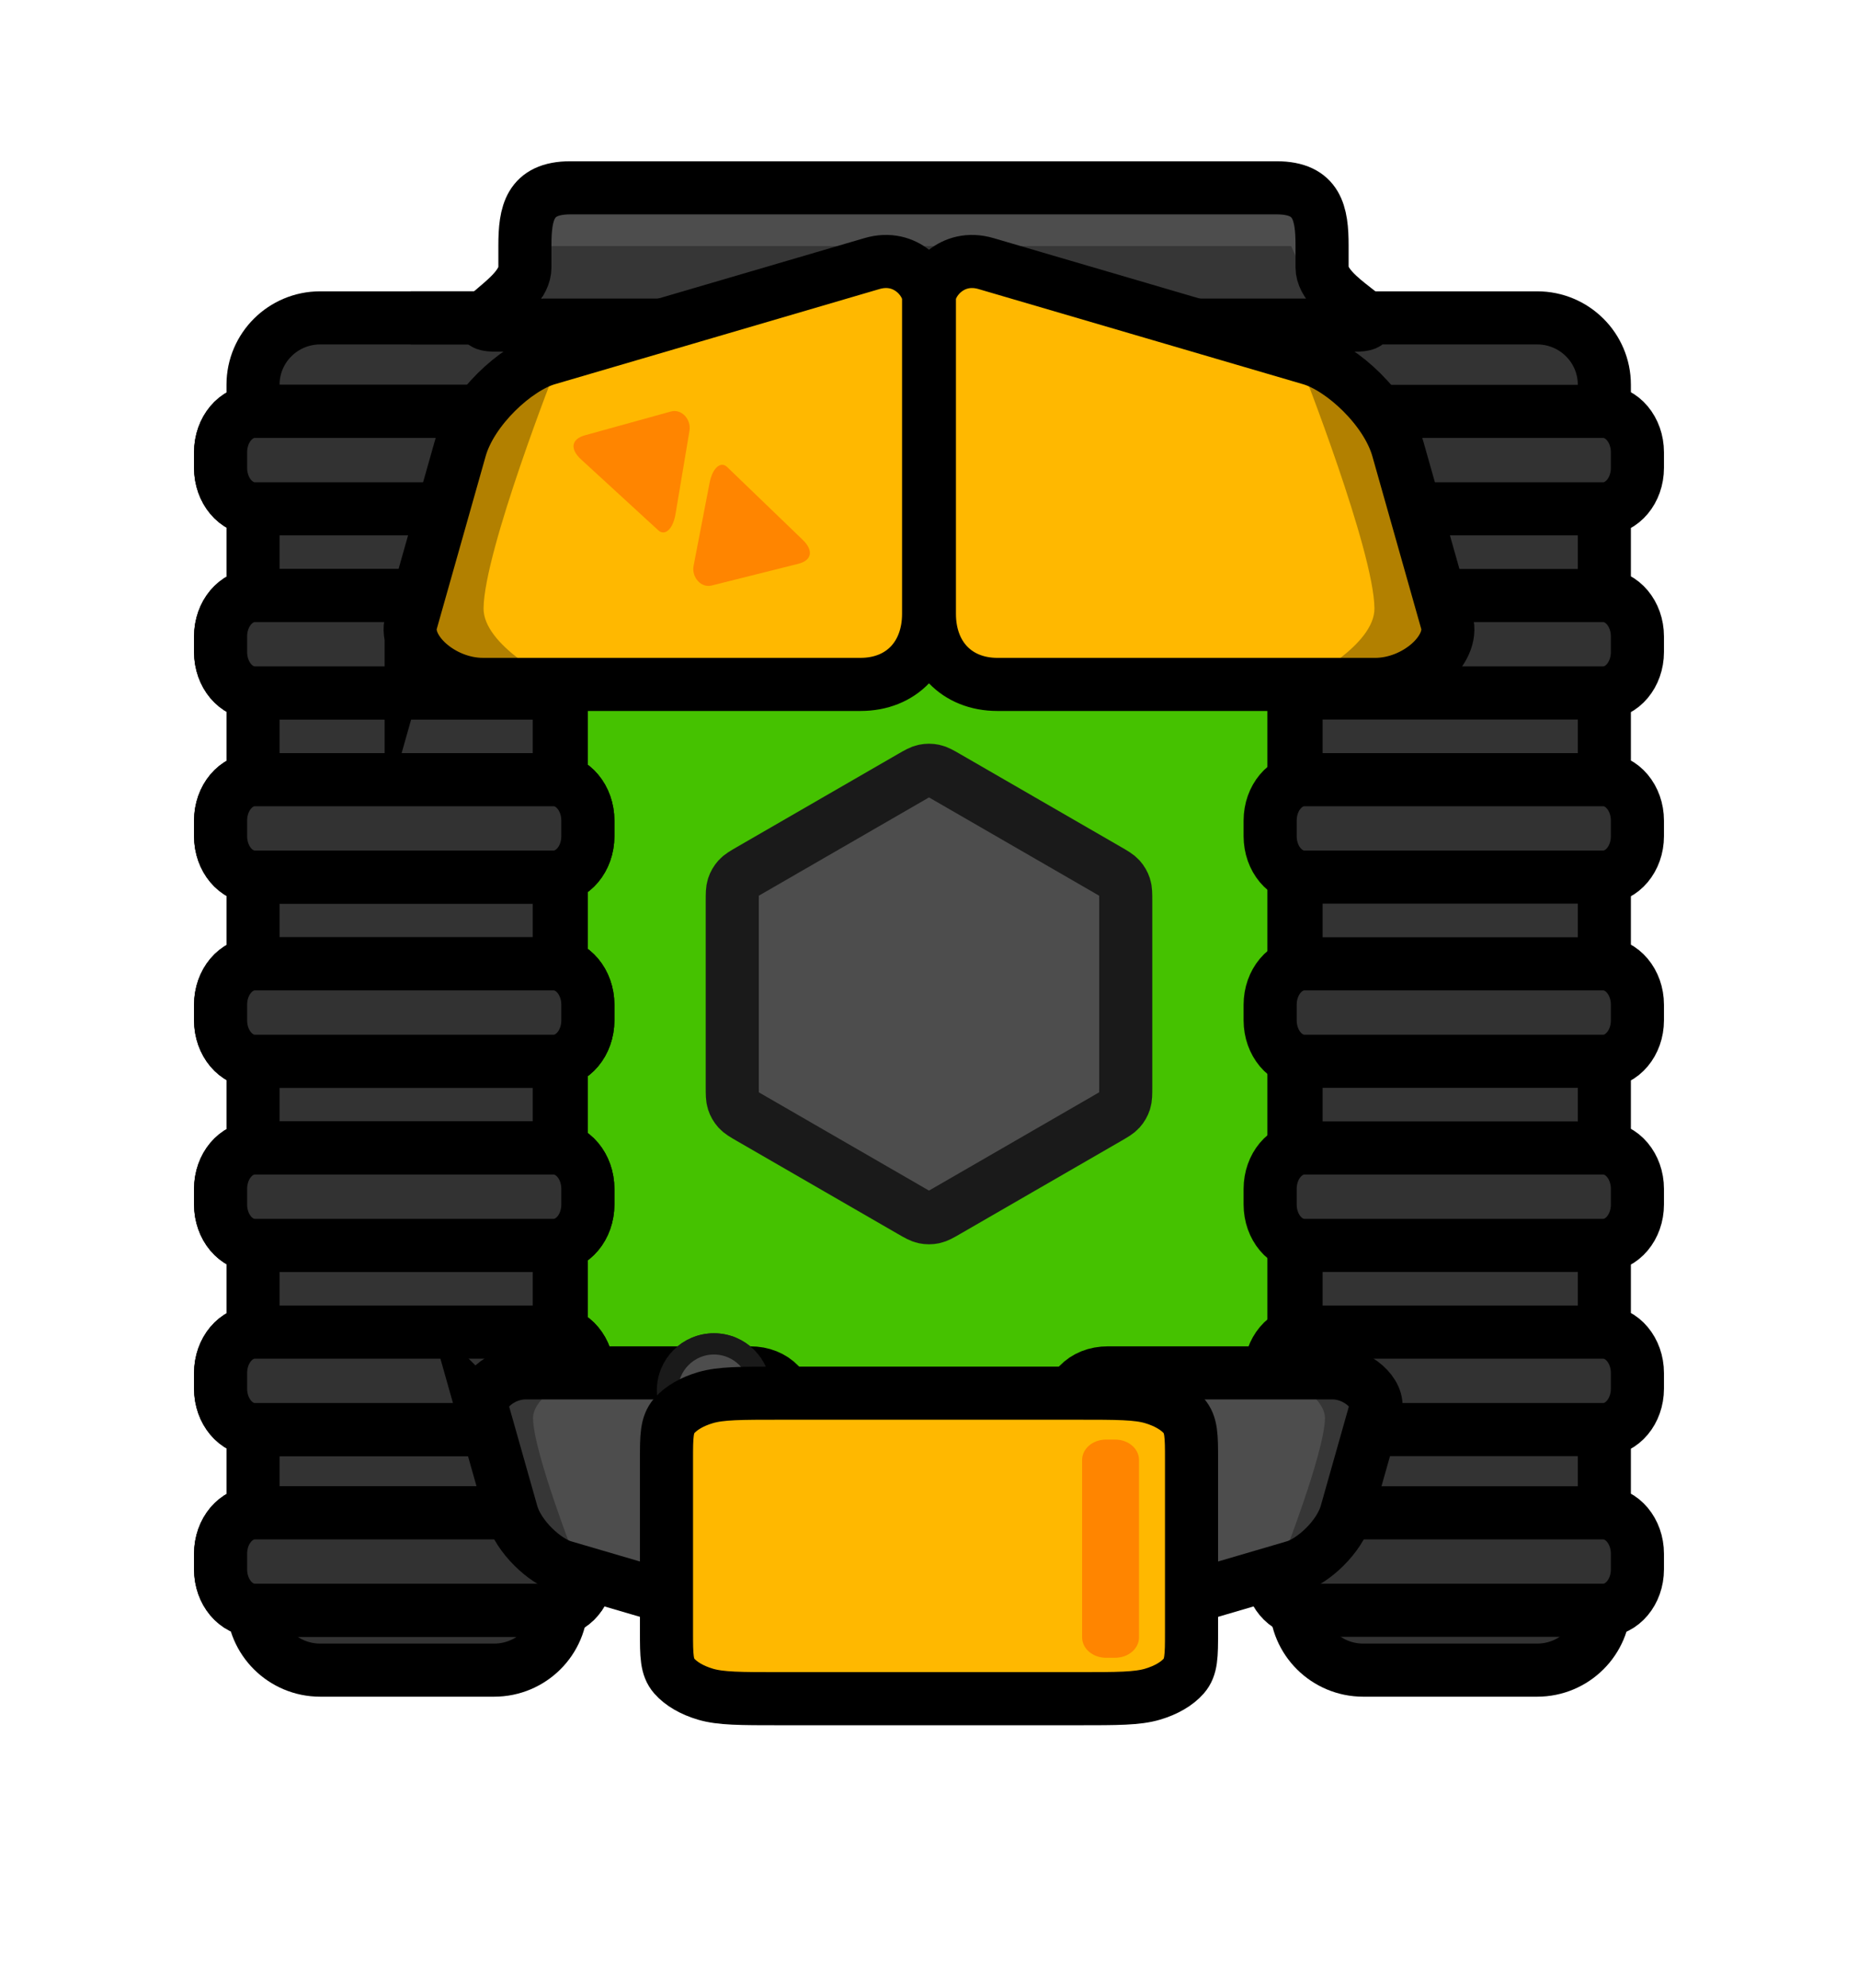 <svg version="1.1" xmlns="http://www.w3.org/2000/svg" xmlns:xlink="http://www.w3.org/1999/xlink" width="524.952" height="561.494" viewBox="0,0,524.952,561.494"><g transform="translate(-697.524,-259.253)"><g data-paper-data="{&quot;isPaintingLayer&quot;:true}" fill-rule="nonzero" stroke-miterlimit="10" stroke-dasharray="" stroke-dashoffset="0" style="mix-blend-mode: normal"><g stroke-linecap="butt"><path d="M964.38,481.864c31.641,0 77.037,31.166 113.142,60.895c-0.032,19.461 0.284,39.277 0.46,58.052c0.224,23.915 0.521,47.743 0.753,71.598c-6.241,8.393 -11.348,15.252 -14.148,18.997c-4.488,6.002 -16.086,12.233 -23.642,12.233c-22.095,0 -127.903,0 -167.811,0c-13.88,0 -22.066,-10.505 -23.387,-12.337c-1.362,-1.89 -3.009,-4.138 -4.883,-6.671c-1.695,-45.998 -4.592,-91.584 -7.999,-137.142c41.516,-31.053 95.031,-65.624 127.515,-65.624z" data-paper-data="{&quot;index&quot;:null}" fill="#45c200" stroke="#000000" stroke-width="15" stroke-linejoin="miter"/><path d="M825.387,413.465c0,0 56.278,-48.785 66.599,-58.195c0.842,-0.768 6.063,-5.171 14.915,-5.171c25.451,0 92.931,0 107.022,0c4.819,0 12.215,2.611 15.078,5.127c7.977,7.01 76.832,62.513 76.832,62.513c0,0 6.418,24.669 -14.768,29.353c-33.236,7.349 -102.41,-4.045 -125.97,-4.045c-22.152,0 -121.603,28.839 -148.672,15.224c-18.885,-9.499 8.966,-44.805 8.966,-44.805z" data-paper-data="{&quot;index&quot;:null}" fill="#3ba800" stroke="#000000" stroke-width="15" stroke-linejoin="miter"/><path d="M826.989,473.848c0,0 41.864,-49.455 53.872,-64.651c0.98,-1.24 7.054,-8.35 17.354,-8.35c29.614,0 108.13,0 124.525,0c5.607,0 14.213,4.217 17.544,8.28c9.282,11.321 52.726,64.722 52.726,64.722c0,0 -82.197,77.103 -127.085,77.103c-43.756,0 -138.936,-77.103 -138.936,-77.103z" data-paper-data="{&quot;index&quot;:null}" fill="#4ddb00" stroke="#45c200" stroke-width="7.5" stroke-linejoin="miter"/><path d="M829.794,539.846v-121.793h36.609l57.335,25.641l71.797,0.353l55.932,-26.754l30.281,0.76v121.793z" fill="#45c200" stroke="none" stroke-width="0" stroke-linejoin="miter"/><path d="M965.135,601.222c-1.87,1.08 -2.806,1.62 -3.8,1.831c-0.88,0.187 -1.789,0.187 -2.669,0c-0.994,-0.211 -1.93,-0.751 -3.8,-1.831l-45.317,-26.164c-1.871,-1.08 -2.806,-1.62 -3.486,-2.376c-0.602,-0.669 -1.057,-1.456 -1.334,-2.311c-0.314,-0.967 -0.314,-2.047 -0.314,-4.207v-52.328c0,-2.16 0,-3.24 0.314,-4.207c0.278,-0.855 0.733,-1.643 1.334,-2.311c0.68,-0.755 1.616,-1.295 3.486,-2.376l45.317,-26.164c1.87,-1.08 2.806,-1.62 3.8,-1.831c0.88,-0.187 1.789,-0.187 2.669,0c0.994,0.211 1.93,0.751 3.8,1.831l45.317,26.164c1.87,1.08 2.806,1.62 3.486,2.376c0.602,0.668 1.056,1.456 1.334,2.311c0.315,0.967 0.315,2.047 0.315,4.207v52.328c0,2.16 0,3.24 -0.315,4.207c-0.278,0.855 -0.732,1.643 -1.334,2.311c-0.68,0.755 -1.616,1.295 -3.486,2.376z" fill="#4d4d4d" stroke="#1a1a1a" stroke-width="15" stroke-linejoin="round"/><path d="M856.118,367.905v344.189c0,10.423 -8.449,18.872 -18.872,18.872h-48.852c-10.423,0 -18.872,-8.449 -18.872,-18.872v-344.189c0,-10.423 8.449,-18.872 18.872,-18.872h48.852c10.423,0 18.872,8.449 18.872,18.872z" fill="#333333" stroke="none" stroke-width="1" stroke-linejoin="miter"/><path d="M856.118,367.905v344.189c0,10.423 -8.498,18.872 -18.982,18.872h-49.138c-10.484,0 -18.982,-8.449 -18.982,-18.872v-344.189c0,-10.423 8.498,-18.872 18.982,-18.872h49.138c10.484,0 18.982,8.449 18.982,18.872z" fill="none" stroke="#000000" stroke-width="15" stroke-linejoin="miter"/><path d="M1150.986,367.906v344.189c0,10.423 -8.449,18.872 -18.872,18.872h-48.852c-10.423,0 -18.872,-8.449 -18.872,-18.872v-344.189c0,-10.423 8.449,-18.872 18.872,-18.872h48.852c10.423,0 18.872,8.449 18.872,18.872z" fill="#333333" stroke="none" stroke-width="1" stroke-linejoin="miter"/><path d="M1150.807,367.905v344.189c0,10.423 -8.498,18.872 -18.982,18.872h-49.138c-10.484,0 -18.982,-8.449 -18.982,-18.872v-344.189c0,-10.423 8.498,-18.872 18.982,-18.872h49.138c10.484,0 18.982,8.449 18.982,18.872z" fill="none" stroke="#000000" stroke-width="15" stroke-linejoin="miter"/><path d="M886.105,651.955c0,-7.253 5.879,-13.132 13.132,-13.132c7.253,0 13.132,5.879 13.132,13.132c0,7.253 -5.879,13.132 -13.132,13.132c-7.253,0 -13.132,-5.879 -13.132,-13.132z" fill="#4d4d4d" stroke="#1a1a1a" stroke-width="6" stroke-linejoin="miter"/><path d="M856.925,385.544c14.563,-12.686 29.609,-25.844 34.468,-30.274c0.842,-0.768 6.063,-5.171 14.915,-5.171c25.451,0 92.931,0 107.022,0c4.819,0 12.215,2.611 15.078,5.127c3.3,2.9 17.015,14.096 31.966,26.23" data-paper-data="{&quot;index&quot;:null}" fill="none" stroke="#000000" stroke-width="15" stroke-linejoin="miter"/><path d="M813.561,349.034h22.982c10.484,0 18.982,8.449 18.982,18.872v281.126" fill="none" stroke="#000000" stroke-width="15" stroke-linejoin="miter"/><path d="M1063.112,692.282v-324.376c0,-10.423 8.498,-18.872 18.982,-18.872" fill="none" stroke="#000000" stroke-width="15" stroke-linejoin="miter"/><path d="M1059.468,695.85c-5.509,4.284 -13.449,7.788 -19.115,7.788c-22.095,0 -127.903,0 -167.811,0c-5.679,0 -10.405,-1.759 -14.098,-3.962" data-paper-data="{&quot;index&quot;:null}" fill="none" stroke="#000000" stroke-width="15" stroke-linejoin="miter"/><path d="M697.524,820.747v-561.494h524.952v561.494z" fill="none" stroke="none" stroke-width="0" stroke-linejoin="miter"/></g><g stroke-linecap="butt" stroke-linejoin="miter"><path d="M845.829,334.792v-6.205c0,-8.996 1.251,-16.288 12.86,-16.288h199.507c11.608,0 12.86,7.292 12.86,16.288v6.205c0,8.996 20.895,16.288 9.286,16.288h-242.634c-11.609,0 8.121,-7.292 8.121,-16.288z" data-paper-data="{&quot;index&quot;:null}" fill="#4d4d4d" stroke="#000000" stroke-width="15"/><path d="M1062.322,328.766l8.159,18.181l-219.711,-1.705v-16.477z" data-paper-data="{&quot;index&quot;:null}" fill-opacity="0.302" fill="#000000" stroke="none" stroke-width="0"/></g><path d="M863.615,386.998v4.403c0,6.383 -4.335,11.558 -9.684,11.558h-84.402c-5.348,0 -9.684,-5.174 -9.684,-11.558v-4.403c0,-6.383 4.336,-11.558 9.684,-11.558h84.402c5.349,0 9.684,5.174 9.684,11.558z" fill="#323232" stroke="#000000" stroke-width="15" stroke-linecap="butt" stroke-linejoin="miter"/><path d="M863.615,439.01v4.403c0,6.383 -4.335,11.558 -9.684,11.558h-84.402c-5.348,0 -9.684,-5.174 -9.684,-11.558v-4.403c0,-6.383 4.336,-11.558 9.684,-11.558h84.402c5.349,0 9.684,5.174 9.684,11.558z" fill="#323232" stroke="#000000" stroke-width="15" stroke-linecap="butt" stroke-linejoin="miter"/><path d="M863.615,647.057v4.403c0,6.383 -4.335,11.558 -9.684,11.558h-84.402c-5.348,0 -9.684,-5.174 -9.684,-11.558v-4.403c0,-6.383 4.336,-11.558 9.684,-11.558h84.402c5.349,0 9.684,5.174 9.684,11.558z" fill="#323232" stroke="#000000" stroke-width="15" stroke-linecap="butt" stroke-linejoin="miter"/><path d="M863.615,698.095v4.403c0,6.383 -4.335,11.558 -9.684,11.558h-84.402c-5.348,0 -9.684,-5.174 -9.684,-11.558v-4.403c0,-6.383 4.336,-11.558 9.684,-11.558h84.402c5.349,0 9.684,5.174 9.684,11.558z" fill="#323232" stroke="#000000" stroke-width="15" stroke-linecap="butt" stroke-linejoin="miter"/><path d="M863.615,386.998v4.403c0,6.383 -4.335,11.558 -9.684,11.558h-84.402c-5.348,0 -9.684,-5.174 -9.684,-11.558v-4.403c0,-6.383 4.336,-11.558 9.684,-11.558h84.402c5.349,0 9.684,5.174 9.684,11.558z" fill="#323232" stroke="#000000" stroke-width="15" stroke-linecap="butt" stroke-linejoin="miter"/><path d="M863.615,439.01v4.403c0,6.383 -4.335,11.558 -9.684,11.558h-84.402c-5.348,0 -9.684,-5.174 -9.684,-11.558v-4.403c0,-6.383 4.336,-11.558 9.684,-11.558h84.402c5.349,0 9.684,5.174 9.684,11.558z" fill="#323232" stroke="#000000" stroke-width="15" stroke-linecap="butt" stroke-linejoin="miter"/><path d="M863.615,647.057v4.403c0,6.383 -4.335,11.558 -9.684,11.558h-84.402c-5.348,0 -9.684,-5.174 -9.684,-11.558v-4.403c0,-6.383 4.336,-11.558 9.684,-11.558h84.402c5.349,0 9.684,5.174 9.684,11.558z" fill="#323232" stroke="#000000" stroke-width="15" stroke-linecap="butt" stroke-linejoin="miter"/><path d="M863.615,698.095v4.403c0,6.383 -4.335,11.558 -9.684,11.558h-84.402c-5.348,0 -9.684,-5.174 -9.684,-11.558v-4.403c0,-6.383 4.336,-11.558 9.684,-11.558h84.402c5.349,0 9.684,5.174 9.684,11.558z" fill="#323232" stroke="#000000" stroke-width="15" stroke-linecap="butt" stroke-linejoin="miter"/><path d="M1066.069,375.441h84.402c5.348,0 9.684,5.174 9.684,11.558v4.403c0,6.383 -4.336,11.558 -9.684,11.558h-84.402c-5.349,0 -9.684,-5.174 -9.684,-11.558v-4.403c0,-6.383 4.336,-11.558 9.684,-11.558z" data-paper-data="{&quot;index&quot;:null}" fill="#323232" stroke="#000000" stroke-width="15" stroke-linecap="butt" stroke-linejoin="miter"/><path d="M1066.069,427.452h84.402c5.348,0 9.684,5.174 9.684,11.558v4.403c0,6.383 -4.336,11.558 -9.684,11.558h-84.402c-5.349,0 -9.684,-5.174 -9.684,-11.558v-4.403c0,-6.383 4.336,-11.558 9.684,-11.558z" data-paper-data="{&quot;index&quot;:null}" fill="#323232" stroke="#000000" stroke-width="15" stroke-linecap="butt" stroke-linejoin="miter"/><path d="M1066.069,635.499h84.402c5.348,0 9.684,5.174 9.684,11.558v4.403c0,6.383 -4.336,11.558 -9.684,11.558h-84.402c-5.349,0 -9.684,-5.174 -9.684,-11.558v-4.403c0,-6.383 4.336,-11.558 9.684,-11.558z" data-paper-data="{&quot;index&quot;:null}" fill="#323232" stroke="#000000" stroke-width="15" stroke-linecap="butt" stroke-linejoin="miter"/><path d="M1066.069,686.538h84.402c5.348,0 9.684,5.174 9.684,11.558v4.403c0,6.383 -4.336,11.558 -9.684,11.558h-84.402c-5.349,0 -9.684,-5.174 -9.684,-11.558v-4.403c0,-6.383 4.336,-11.558 9.684,-11.558z" data-paper-data="{&quot;index&quot;:null}" fill="#323232" stroke="#000000" stroke-width="15" stroke-linecap="butt" stroke-linejoin="miter"/><g stroke-linecap="butt" stroke-linejoin="miter"><path d="M813.692,434.908c2.612,-9.225 9.069,-32.032 13.833,-48.861c3.197,-11.293 15.723,-22.852 24.65,-25.469c15.494,-4.541 65.675,-19.249 91.71,-26.88c9.665,-2.833 16.003,5.158 16.003,9.776c0,13.582 0,61.551 0,89.145c0,11.848 -7.643,19.94 -19.25,19.94c-30.372,0 -87.889,0 -106.678,0c-11.633,0 -22.48,-9.842 -20.268,-17.653z" fill="#ffb800" stroke="#000000" stroke-width="15"/><path d="M1086.04,452.561c-18.79,0 -76.307,0 -106.678,0c-11.608,0 -19.25,-8.092 -19.25,-19.94c0,-27.594 0,-75.563 0,-89.145c0,-4.618 6.338,-12.609 16.003,-9.776c26.035,7.631 76.216,22.338 91.71,26.88c8.927,2.617 21.453,14.176 24.65,25.469c4.765,16.829 11.222,39.636 13.833,48.861c2.211,7.811 -8.635,17.653 -20.268,17.653z" data-paper-data="{&quot;index&quot;:null}" fill="#ffb800" stroke="#000000" stroke-width="15"/><path d="M816.153,436.637c0,0 12.448,-40.49 17.823,-52.469c3.66,-8.157 11.311,-12.452 11.311,-12.452l9.364,-8.622c0,0 -20.313,51.659 -20.505,67.95c-0.124,10.494 19.464,20.302 19.464,20.302c0,0 -18.143,3.139 -24.146,0.782c-6.451,-2.533 -13.312,-15.491 -13.312,-15.491z" fill-opacity="0.302" fill="#000000" stroke="none" stroke-width="0"/><path d="M1090.536,452.128c-6.003,2.357 -24.146,-0.782 -24.146,-0.782c0,0 19.588,-9.808 19.464,-20.302c-0.192,-16.291 -20.505,-67.95 -20.505,-67.95l9.364,8.622c0,0 7.65,4.295 11.311,12.452c5.375,11.979 17.823,52.469 17.823,52.469c0,0 -6.861,12.958 -13.312,15.491z" data-paper-data="{&quot;index&quot;:null}" fill-opacity="0.302" fill="#000000" stroke="none" stroke-width="0"/></g><g stroke-linecap="butt" stroke-linejoin="miter"><path d="M833.864,657.521c-1.317,-4.651 5.142,-10.511 12.068,-10.511c11.188,0 45.436,0 63.52,0c6.912,0 11.462,4.818 11.462,11.873c0,16.431 0,44.993 0,53.08c0,2.75 -3.774,7.508 -9.529,5.821c-15.502,-4.544 -45.382,-13.301 -54.608,-16.005c-5.316,-1.558 -12.774,-8.441 -14.678,-15.165c-2.837,-10.021 -6.682,-23.601 -8.237,-29.094z" fill="#4d4d4d" stroke="#000000" stroke-width="15"/><path d="M1074.067,647.01c6.927,0 13.385,5.86 12.068,10.511c-1.555,5.493 -5.4,19.073 -8.237,29.094c-1.904,6.724 -9.362,13.607 -14.678,15.165c-9.226,2.704 -39.105,11.461 -54.608,16.005c-5.755,1.687 -9.529,-3.071 -9.529,-5.821c0,-8.087 0,-36.65 0,-53.08c0,-7.055 4.551,-11.873 11.462,-11.873c18.084,0 52.332,0 63.52,0z" data-paper-data="{&quot;index&quot;:null}" fill="#4d4d4d" stroke="#000000" stroke-width="15"/><path d="M837.411,656.492c0,0 4.085,-7.715 7.926,-9.224c3.574,-1.404 14.377,0.466 14.377,0.466c0,0 -11.663,5.84 -11.59,12.088c0.114,9.7 12.209,40.46 12.209,40.46l-5.576,-5.134c0,0 -4.555,-2.557 -6.735,-7.414c-3.201,-7.132 -10.613,-31.242 -10.613,-31.242z" fill-opacity="0.302" fill="#000000" stroke="none" stroke-width="0"/><path d="M1082.589,656.492c0,0 -7.412,24.109 -10.613,31.242c-2.18,4.857 -6.735,7.414 -6.735,7.414l-5.576,5.134c0,0 12.095,-30.76 12.209,-40.46c0.074,-6.249 -11.59,-12.088 -11.59,-12.088c0,0 10.803,-1.869 14.377,-0.466c3.841,1.508 7.926,9.224 7.926,9.224z" data-paper-data="{&quot;index&quot;:null}" fill-opacity="0.302" fill="#000000" stroke="none" stroke-width="0"/></g><path d="M886.105,651.955c0,-7.253 5.879,-13.132 13.132,-13.132c7.253,0 13.132,5.879 13.132,13.132c0,7.253 -5.879,13.132 -13.132,13.132c-7.253,0 -13.132,-5.879 -13.132,-13.132z" fill="#4d4d4d" stroke="#1a1a1a" stroke-width="6" stroke-linecap="butt" stroke-linejoin="miter"/><path d="M888.023,659.131c1.931,-2.205 5.01,-3.996 8.8,-5.119c4.308,-1.277 9.953,-1.277 21.233,-1.277h83.893c11.28,0 16.912,0 21.221,1.277c3.79,1.123 6.879,2.914 8.81,5.119c2.193,2.504 2.193,5.783 2.193,12.332v48.839c0,6.549 0,9.824 -2.193,12.328c-1.931,2.204 -5.02,4.002 -8.81,5.125c-4.304,1.276 -9.934,1.276 -21.191,1.276h-83.955c-11.258,0 -16.895,0 -21.199,-1.276c-3.79,-1.123 -6.869,-2.92 -8.8,-5.125c-2.195,-2.506 -2.195,-5.783 -2.195,-12.345v-48.803c0,-6.562 0,-9.845 2.195,-12.352z" fill="#ffb800" stroke="#000000" stroke-width="15" stroke-linecap="round" stroke-linejoin="round"/><path d="M863.615,491.022v4.403c0,6.383 -4.335,11.558 -9.684,11.558h-84.402c-5.348,0 -9.684,-5.174 -9.684,-11.558v-4.403c0,-6.383 4.336,-11.558 9.684,-11.558h84.402c5.349,0 9.684,5.174 9.684,11.558z" fill="#323232" stroke="#000000" stroke-width="15" stroke-linecap="butt" stroke-linejoin="miter"/><path d="M863.615,543.033v4.403c0,6.383 -4.335,11.558 -9.684,11.558h-84.402c-5.348,0 -9.684,-5.174 -9.684,-11.558v-4.403c0,-6.383 4.336,-11.558 9.684,-11.558h84.402c5.349,0 9.684,5.174 9.684,11.558z" fill="#323232" stroke="#000000" stroke-width="15" stroke-linecap="butt" stroke-linejoin="miter"/><path d="M863.615,595.045v4.403c0,6.383 -4.335,11.558 -9.684,11.558h-84.402c-5.348,0 -9.684,-5.174 -9.684,-11.558v-4.403c0,-6.383 4.336,-11.558 9.684,-11.558h84.402c5.349,0 9.684,5.174 9.684,11.558z" fill="#323232" stroke="#000000" stroke-width="15" stroke-linecap="butt" stroke-linejoin="miter"/><path d="M863.615,491.022v4.403c0,6.383 -4.335,11.558 -9.684,11.558h-84.402c-5.348,0 -9.684,-5.174 -9.684,-11.558v-4.403c0,-6.383 4.336,-11.558 9.684,-11.558h84.402c5.349,0 9.684,5.174 9.684,11.558z" fill="#323232" stroke="#000000" stroke-width="15" stroke-linecap="butt" stroke-linejoin="miter"/><path d="M863.615,543.033v4.403c0,6.383 -4.335,11.558 -9.684,11.558h-84.402c-5.348,0 -9.684,-5.174 -9.684,-11.558v-4.403c0,-6.383 4.336,-11.558 9.684,-11.558h84.402c5.349,0 9.684,5.174 9.684,11.558z" fill="#323232" stroke="#000000" stroke-width="15" stroke-linecap="butt" stroke-linejoin="miter"/><path d="M863.615,595.045v4.403c0,6.383 -4.335,11.558 -9.684,11.558h-84.402c-5.348,0 -9.684,-5.174 -9.684,-11.558v-4.403c0,-6.383 4.336,-11.558 9.684,-11.558h84.402c5.349,0 9.684,5.174 9.684,11.558z" fill="#323232" stroke="#000000" stroke-width="15" stroke-linecap="butt" stroke-linejoin="miter"/><path d="M1066.069,479.464h84.402c5.348,0 9.684,5.174 9.684,11.558v4.403c0,6.383 -4.336,11.558 -9.684,11.558h-84.402c-5.349,0 -9.684,-5.174 -9.684,-11.558v-4.403c0,-6.383 4.336,-11.558 9.684,-11.558z" data-paper-data="{&quot;index&quot;:null}" fill="#323232" stroke="#000000" stroke-width="15" stroke-linecap="butt" stroke-linejoin="miter"/><path d="M1066.069,531.476h84.402c5.348,0 9.684,5.174 9.684,11.558v4.403c0,6.383 -4.336,11.558 -9.684,11.558h-84.402c-5.349,0 -9.684,-5.174 -9.684,-11.558v-4.403c0,-6.383 4.336,-11.558 9.684,-11.558z" data-paper-data="{&quot;index&quot;:null}" fill="#323232" stroke="#000000" stroke-width="15" stroke-linecap="butt" stroke-linejoin="miter"/><path d="M1066.069,583.487h84.402c5.348,0 9.684,5.174 9.684,11.558v4.403c0,6.383 -4.336,11.558 -9.684,11.558h-84.402c-5.349,0 -9.684,-5.174 -9.684,-11.558v-4.403c0,-6.383 4.336,-11.558 9.684,-11.558z" data-paper-data="{&quot;index&quot;:null}" fill="#323232" stroke="#000000" stroke-width="15" stroke-linecap="butt" stroke-linejoin="miter"/><path d="M862.786,382.197c7.709,-2.131 20.016,-5.534 24.32,-6.724c2.945,-0.814 5.766,2.206 5.219,5.469c-0.719,4.285 -2.628,15.66 -3.937,23.461c-0.764,4.551 -3.12,6.236 -4.849,4.65c-3.292,-3.021 -14.861,-13.637 -21.836,-20.038c-3.218,-2.953 -2.758,-5.755 1.083,-6.817z" fill-opacity="0.533" fill="#ff5800" stroke="none" stroke-width="0" stroke-linecap="round" stroke-linejoin="miter"/><path d="M923.054,418.498c-7.759,1.944 -20.144,5.046 -24.477,6.132c-2.964,0.743 -5.711,-2.345 -5.084,-5.594c0.823,-4.267 3.008,-15.592 4.506,-23.358c0.874,-4.531 3.271,-6.159 4.961,-4.531c3.218,3.1 14.525,13.994 21.343,20.562c3.145,3.03 2.618,5.82 -1.248,6.789z" fill-opacity="0.533" fill="#ff5800" stroke="none" stroke-width="0" stroke-linecap="round" stroke-linejoin="miter"/><path d="M1010.016,665.843h2.572c3.728,0 6.751,2.575 6.751,5.751v50.127c0,3.176 -3.022,5.751 -6.751,5.751h-2.572c-3.728,0 -6.751,-2.575 -6.751,-5.751v-50.127c0,-3.177 3.022,-5.751 6.751,-5.751z" fill-opacity="0.533" fill="#ff5800" stroke="none" stroke-width="0" stroke-linecap="butt" stroke-linejoin="miter"/></g></g></svg><!--rotationCenter:262.47593500000005:280.747105-->